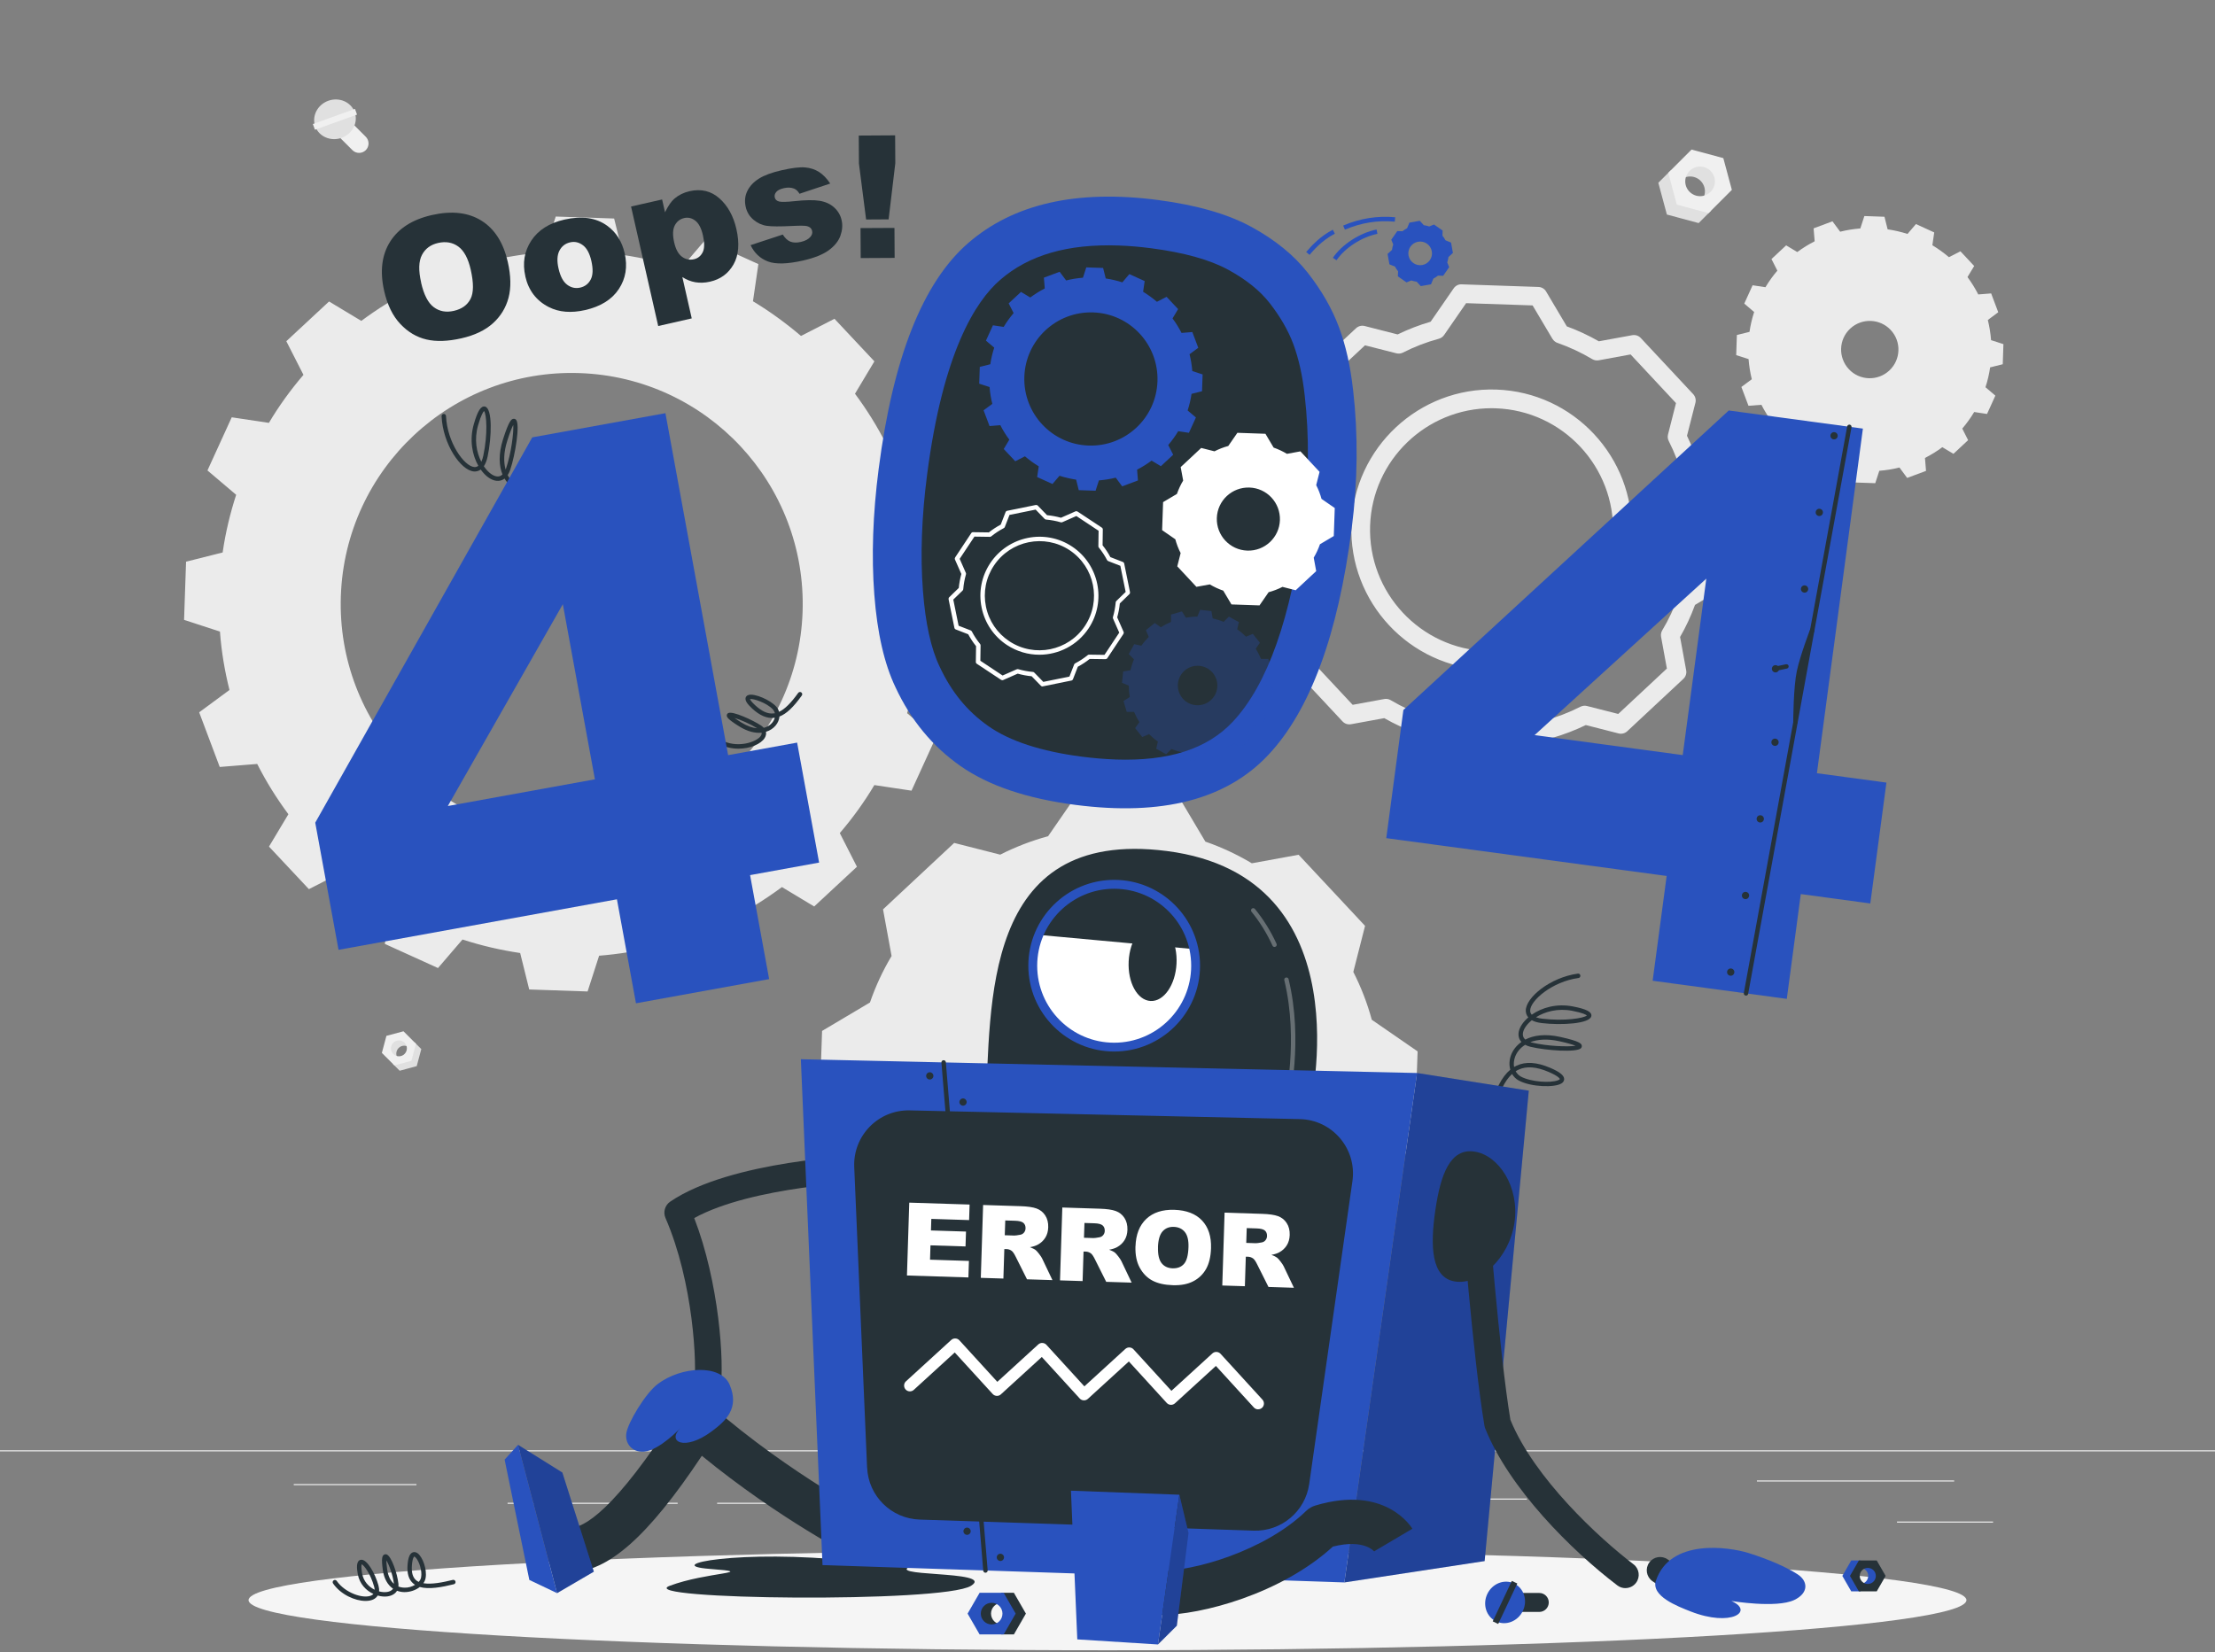 <svg width="500" height="373" viewBox="0 0 500 373" fill="none" xmlns="http://www.w3.org/2000/svg">
<rect x="0" y="0" width="500" height="373" fill="#808080" stroke="none"/>
<g clip-path="url(#clip0_10_3039)">
<path d="M500 327.45H0V327.7H500V327.45Z" fill="#EBEBEB"/>
<path d="M449.9 343.54H428.22V343.79H449.9V343.54Z" fill="#EBEBEB"/>
<path d="M344.67 338.351H310.56V338.601H344.67V338.351Z" fill="#EBEBEB"/>
<path d="M441.12 334.26H396.59V334.51H441.12V334.26Z" fill="#EBEBEB"/>
<path d="M173.02 339.3H161.88V339.55H173.02V339.3Z" fill="#EBEBEB"/>
<path d="M152.97 339.3H114.58V339.55H152.97V339.3Z" fill="#EBEBEB"/>
<path d="M94.01 335.08H66.31V335.33H94.01V335.08Z" fill="#EBEBEB"/>
<path d="M216.07 145.93L216.52 132.79L208.45 130.15C208.12 125.66 207.37 121.23 206.3 116.95L213.14 111.91L208.5 99.57L200.04 100.25C198.02 96.26 195.65 92.46 193 88.9L197.38 81.59L188.37 71.98L180.81 75.85C177.4 72.96 173.81 70.33 169.97 68.02L171.19 59.63L159.19 54.18L153.69 60.62C149.5 59.26 145.16 58.24 140.67 57.57L138.63 49.34L125.45 48.89L122.85 56.96C118.32 57.33 113.93 58.04 109.65 59.11L104.57 52.31L92.23 56.92L92.91 65.38C88.92 67.43 85.12 69.8 81.56 72.45L74.28 68.07L64.63 77.04L68.5 84.64C65.61 88.01 62.98 91.64 60.7 95.48L52.31 94.22L46.83 106.22L53.31 111.72C51.95 115.91 50.9 120.28 50.26 124.74L42 126.82L41.55 139.96L49.65 142.6C49.98 147.12 50.73 151.52 51.8 155.79L44.96 160.83L49.6 173.17L58.06 172.49C60.08 176.48 62.45 180.28 65.1 183.84L60.72 191.15L69.73 200.76L77.29 196.89C80.66 199.78 84.29 202.41 88.13 204.73L86.87 213.12L98.87 218.57L104.4 212.13C108.59 213.49 112.93 214.51 117.42 215.18L119.46 223.41L132.64 223.86L135.24 215.79C139.76 215.42 144.16 214.71 148.43 213.64L153.47 220.44L165.81 215.83L165.16 207.37C169.15 205.32 172.91 202.95 176.51 200.29L183.79 204.67L193.44 195.7L189.57 188.1C192.46 184.73 195.09 181.1 197.37 177.26L205.76 178.52L211.24 166.52L204.76 161.02C206.12 156.83 207.17 152.49 207.81 148L216.04 145.92L216.07 145.93ZM127.27 188.5C98.49 187.51 75.96 163.38 76.94 134.6C77.93 105.79 102.06 83.25 130.84 84.24C159.62 85.23 182.15 109.36 181.17 138.17C180.18 166.95 156.05 189.48 127.27 188.5Z" fill="#EBEBEB"/>
<path d="M440.96 102.469L444.27 99.379L442.95 96.769C443.96 95.589 444.86 94.329 445.64 93.029L448.54 93.469L450.42 89.329L448.19 87.429C448.67 85.969 449.02 84.459 449.24 82.949L452.09 82.239L452.24 77.699L449.45 76.799C449.33 75.259 449.09 73.749 448.72 72.249L451.07 70.499L449.47 66.249L446.56 66.479C445.87 65.129 445.06 63.819 444.13 62.559L445.64 60.059L442.54 56.739L439.94 58.069C438.75 57.059 437.5 56.159 436.2 55.379L436.62 52.479L432.49 50.589L430.59 52.819C429.12 52.349 427.61 51.999 426.1 51.779L425.39 48.939L420.85 48.779L419.94 51.579C418.41 51.699 416.89 51.939 415.39 52.319L413.65 49.969L409.39 51.559L409.63 54.479C408.28 55.169 406.95 55.979 405.71 56.909L403.19 55.399L399.88 58.489L401.21 61.109C400.19 62.289 399.3 63.549 398.52 64.849L395.62 64.409L393.74 68.549L395.97 70.449C395.49 71.909 395.14 73.419 394.92 74.929L392.07 75.639L391.92 80.179L394.71 81.079C394.83 82.609 395.07 84.129 395.44 85.629L393.09 87.369L394.69 91.619L397.61 91.399C398.3 92.749 399.11 94.059 400.04 95.319L398.53 97.819L401.63 101.139L404.23 99.809C405.42 100.819 406.67 101.719 407.97 102.499L407.54 105.389L411.67 107.279L413.57 105.059C415.04 105.529 416.54 105.869 418.06 106.099L418.77 108.939L423.31 109.099L424.22 106.299C425.75 106.179 427.27 105.939 428.77 105.559L430.51 107.909L434.77 106.319L434.53 103.399C435.88 102.709 437.2 101.909 438.45 100.969L440.96 102.469ZM417.34 83.339C414.9 80.729 415.04 76.629 417.65 74.199C420.26 71.759 424.36 71.899 426.8 74.509C429.24 77.119 429.1 81.219 426.48 83.659C423.87 86.099 419.77 85.959 417.34 83.349V83.339Z" fill="#EBEBEB"/>
<path d="M319.99 237.38L309.65 230.24V230.219C308.63 226.459 307.22 222.849 305.49 219.449L308.14 209.049L293.14 192.99L282.58 194.919C279.31 192.969 275.8 191.309 272.13 190.039C272.13 190.039 272.11 190.039 272.1 190.039L265.68 179.229L243.72 178.479L236.58 188.82C236.58 188.82 236.55 188.82 236.54 188.82C232.79 189.84 229.17 191.249 225.78 192.969L215.39 190.32L199.33 205.32L201.26 215.859C199.27 219.169 197.65 222.68 196.38 226.35L185.57 232.77L184.82 254.74L195.17 261.89C196.19 265.67 197.56 269.279 199.32 272.709L196.68 283.079L211.68 299.14L222.17 297.219C225.48 299.179 229 300.829 232.72 302.109L239.13 312.899L261.09 313.649L268.23 303.32C272.03 302.3 275.65 300.89 279.08 299.16L289.43 301.799L305.49 286.799L303.56 276.26C305.55 272.95 307.17 269.44 308.44 265.76L319.25 259.339L320 237.369L319.99 237.38ZM251.54 270.769C237.89 270.299 227.22 258.84 227.69 245.219C228.16 231.569 239.58 220.899 253.24 221.369C266.89 221.839 277.56 233.259 277.09 246.919C276.62 260.529 265.2 271.239 251.54 270.769Z" fill="#EBEBEB"/>
<path d="M343.55 175C343.55 175 343.5 175 343.48 175L326.16 174.41C325.44 174.39 324.78 174 324.42 173.38L319.76 165.53C317.28 164.63 314.84 163.5 312.48 162.15L304.97 163.52C304.26 163.65 303.54 163.41 303.05 162.88L291.22 150.22C290.73 149.69 290.54 148.95 290.72 148.26L292.61 140.85C291.46 138.5 290.5 136 289.75 133.38L282.22 128.18C281.63 127.77 281.28 127.09 281.31 126.37L281.9 109.05C281.92 108.33 282.31 107.67 282.93 107.31L290.8 102.64C291.73 100.09 292.86 97.65 294.17 95.39L292.79 87.86C292.66 87.15 292.9 86.43 293.43 85.94L306.1 74.11C306.63 73.62 307.37 73.43 308.06 73.61L315.49 75.51C317.9 74.34 320.39 73.38 322.94 72.64L328.14 65.11C328.55 64.52 329.22 64.15 329.95 64.2L347.27 64.79C347.99 64.81 348.65 65.2 349.01 65.82L353.68 73.69C356.16 74.6 358.59 75.73 360.91 77.06L368.46 75.68C369.17 75.55 369.89 75.79 370.38 76.32L382.21 88.99C382.7 89.52 382.89 90.26 382.71 90.95L380.81 98.39C381.98 100.8 382.94 103.29 383.68 105.84L391.2 111.04C391.79 111.45 392.13 112.13 392.11 112.85L391.52 130.17C391.5 130.89 391.11 131.55 390.49 131.91L382.62 136.58C381.69 139.13 380.56 141.56 379.25 143.82L380.63 151.36C380.76 152.07 380.52 152.79 379.99 153.28L367.33 165.1C366.8 165.59 366.07 165.78 365.37 165.6L357.97 163.71C355.53 164.89 353.02 165.85 350.48 166.58L345.29 174.1C344.89 174.67 344.25 175.01 343.55 175.01V175ZM327.46 170.22L342.47 170.73L347.44 163.53C347.72 163.12 348.15 162.82 348.63 162.69C351.39 161.95 354.14 160.9 356.78 159.56C356.78 159.56 356.78 159.56 356.79 159.56C357.23 159.34 357.75 159.28 358.25 159.41L365.29 161.2L376.27 150.95L374.96 143.78C374.87 143.27 374.96 142.75 375.23 142.31C376.68 139.91 377.91 137.27 378.88 134.48C379.04 133.98 379.38 133.57 379.82 133.31L387.34 128.84L387.85 113.83L380.65 108.86C380.27 108.6 379.99 108.22 379.85 107.79C379.83 107.74 379.82 107.68 379.8 107.62C379.05 104.86 378 102.15 376.69 99.57C376.46 99.11 376.4 98.59 376.53 98.09L378.33 91.01L368.08 80.03L360.89 81.35C360.39 81.44 359.87 81.35 359.43 81.09C356.93 79.6 354.29 78.37 351.58 77.42C351.43 77.37 351.27 77.3 351.14 77.21C350.85 77.03 350.61 76.78 350.43 76.49L345.96 68.96L330.95 68.45L325.98 75.65C325.68 76.08 325.24 76.38 324.74 76.5C321.96 77.26 319.26 78.3 316.69 79.61C316.23 79.84 315.71 79.9 315.21 79.77L308.13 77.97L297.15 88.22L298.46 95.39C298.54 95.84 298.48 96.31 298.27 96.71C298.24 96.77 298.21 96.82 298.17 96.88C296.72 99.29 295.49 101.94 294.52 104.74C294.36 105.21 294.03 105.61 293.6 105.86L286.07 110.33L285.56 125.34L292.77 130.32C293.18 130.6 293.48 131.02 293.61 131.51C294.39 134.39 295.43 137.12 296.72 139.63C296.79 139.77 296.85 139.93 296.89 140.08C296.97 140.42 296.97 140.77 296.89 141.11L295.09 148.16L305.34 159.14L312.48 157.83C312.98 157.74 313.5 157.83 313.93 158.09C316.48 159.59 319.13 160.83 321.82 161.76C322.31 161.91 322.73 162.24 322.99 162.69L327.45 170.21L327.46 170.22ZM336.73 151.26C336.36 151.26 335.99 151.26 335.62 151.24C318.17 150.64 304.47 135.96 305.06 118.52C305.66 101.07 320.36 87.37 337.78 87.96C355.23 88.56 368.93 103.24 368.34 120.68C368.05 129.12 364.49 136.95 358.31 142.72C352.4 148.25 344.77 151.25 336.72 151.25L336.73 151.26ZM336.69 92.17C321.99 92.17 309.79 103.87 309.28 118.67C308.76 133.79 320.64 146.51 335.76 147.03C343.09 147.28 350.07 144.66 355.43 139.65C360.78 134.65 363.87 127.86 364.12 120.55C364.64 105.43 352.76 92.71 337.64 92.19C337.32 92.18 337 92.17 336.69 92.17Z" fill="#EBEBEB"/>
<path d="M383.44 50.37L376.27 48.44L374.34 41.27L377.15 38.46L380.11 44.6L386.25 47.56L383.44 50.37Z" fill="#E0E0E0"/>
<path d="M383.88 45.569C385.19 44.26 385.19 42.13 383.88 40.83C382.57 39.52 380.45 39.529 379.15 40.83L382.72 35.48L387.51 37.9L388.56 42.929L383.89 45.569H383.88Z" fill="#E0E0E0"/>
<path d="M376.58 39.029L381.84 33.77L389.01 35.7L390.94 42.87L385.68 48.13L378.51 46.2L376.58 39.029ZM386.13 43.33C387.44 42.02 387.44 39.889 386.13 38.59C384.82 37.279 382.7 37.289 381.4 38.59C380.09 39.9 380.09 42.01 381.4 43.309C382.71 44.62 384.83 44.63 386.13 43.309V43.33Z" fill="#F0F0F0"/>
<path d="M90.22 241.759L94.07 240.719L95.1 236.869L93.6 235.369L92.01 238.659L88.71 240.249L90.22 241.759Z" fill="#E0E0E0"/>
<path d="M89.98 239.18C89.28 238.48 89.28 237.34 89.98 236.63C90.68 235.92 91.82 235.93 92.52 236.63L90.61 233.76L88.04 235.06L87.48 237.76L89.98 239.18Z" fill="#E0E0E0"/>
<path d="M93.9 235.67L91.08 232.85L87.23 233.88L86.2 237.73L89.02 240.55L92.87 239.52L93.9 235.67ZM88.78 237.98C88.08 237.28 88.08 236.14 88.78 235.43C89.48 234.72 90.62 234.73 91.32 235.43C92.02 236.13 92.02 237.26 91.32 237.97C90.62 238.68 89.48 238.68 88.78 237.97V237.98Z" fill="#F0F0F0"/>
<path d="M76.36 30.71L79.55 33.9C80.38 34.73 81.74 34.73 82.57 33.9C83.4 33.07 83.4 31.71 82.57 30.88L79.38 27.69C78.55 26.86 77.19 26.86 76.36 27.69C75.53 28.52 75.53 29.88 76.36 30.71Z" fill="#F0F0F0"/>
<path d="M74.11 22.75C76.57 21.87 79.24 23.02 80.07 25.33C80.9 27.64 79.58 30.23 77.12 31.12C74.66 32 71.99 30.85 71.16 28.54C70.33 26.23 71.65 23.64 74.11 22.75Z" fill="#E0E0E0"/>
<path d="M70.626 28.002L71.089 29.291L80.594 25.876L80.131 24.587L70.626 28.002Z" fill="#F0F0F0"/>
<path d="M250 372.61C357.083 372.61 443.89 367.542 443.89 361.29C443.89 355.038 357.083 349.97 250 349.97C142.918 349.97 56.11 355.038 56.11 361.29C56.11 367.542 142.918 372.61 250 372.61Z" fill="#F5F5F5"/>
<path d="M86.72 65.689C85.72 61.289 86.17 57.58 88.06 54.569C89.96 51.559 93.09 49.559 97.47 48.559C101.96 47.539 105.69 47.959 108.67 49.819C111.65 51.679 113.63 54.779 114.62 59.12C115.34 62.27 115.39 64.98 114.79 67.24C114.19 69.499 113.01 71.419 111.26 72.999C109.51 74.579 107.14 75.71 104.14 76.389C101.1 77.079 98.47 77.169 96.26 76.65C94.05 76.129 92.08 74.969 90.37 73.15C88.65 71.329 87.44 68.849 86.72 65.699V65.689ZM95.06 63.83C95.68 66.549 96.63 68.4 97.91 69.35C99.19 70.309 100.7 70.59 102.45 70.189C104.24 69.779 105.49 68.889 106.21 67.499C106.93 66.109 106.94 63.91 106.26 60.889C105.68 58.349 104.75 56.609 103.46 55.669C102.17 54.73 100.65 54.459 98.89 54.859C97.21 55.239 95.99 56.139 95.25 57.559C94.5 58.98 94.44 61.069 95.07 63.809L95.06 63.83Z" fill="#263238"/>
<path d="M118.59 62.389C117.91 59.409 118.36 56.719 119.93 54.329C121.5 51.939 124 50.359 127.42 49.579C131.33 48.689 134.55 49.149 137.06 50.969C139.08 52.429 140.4 54.499 141.01 57.179C141.69 60.189 141.26 62.879 139.7 65.249C138.14 67.619 135.6 69.209 132.08 70.009C128.94 70.719 126.22 70.509 123.92 69.349C121.09 67.919 119.31 65.599 118.58 62.399L118.59 62.389ZM126.09 60.669C126.49 62.409 127.13 63.619 128.03 64.289C128.92 64.959 129.91 65.179 130.97 64.939C132.05 64.689 132.84 64.079 133.35 63.099C133.86 62.119 133.9 60.719 133.49 58.909C133.1 57.219 132.47 56.029 131.58 55.369C130.69 54.699 129.73 54.479 128.7 54.719C127.61 54.969 126.8 55.589 126.28 56.599C125.76 57.599 125.69 58.959 126.09 60.679V60.669Z" fill="#263238"/>
<path d="M148.58 73.609L142.45 46.63L149.46 45.039L150.12 47.929C150.81 46.499 151.52 45.469 152.23 44.859C153.19 44.039 154.33 43.469 155.66 43.169C158.27 42.58 160.52 43.12 162.4 44.789C164.28 46.459 165.56 48.77 166.23 51.719C166.97 54.969 166.75 57.63 165.59 59.69C164.42 61.76 162.65 63.059 160.27 63.599C159.12 63.859 158.02 63.9 156.98 63.73C155.94 63.55 154.96 63.16 154.03 62.559L156.15 71.889L148.59 73.609H148.58ZM152.19 54.749C152.54 56.3 153.13 57.37 153.95 57.969C154.77 58.569 155.68 58.76 156.67 58.529C157.54 58.33 158.19 57.809 158.62 56.959C159.05 56.109 159.06 54.819 158.67 53.109C158.31 51.529 157.74 50.44 156.96 49.83C156.18 49.23 155.35 49.029 154.46 49.23C153.5 49.45 152.79 49.999 152.32 50.9C151.85 51.789 151.81 53.08 152.19 54.76V54.749Z" fill="#263238"/>
<path d="M169.43 55.349L176.7 52.959C177.21 53.77 177.78 54.309 178.42 54.559C179.06 54.809 179.84 54.84 180.76 54.63C181.77 54.4 182.5 54.01 182.95 53.459C183.31 53.039 183.43 52.599 183.32 52.12C183.2 51.58 182.82 51.23 182.19 51.059C181.74 50.94 180.61 50.929 178.79 51.02C176.09 51.16 174.18 51.15 173.08 50.989C171.98 50.83 170.98 50.37 170.08 49.609C169.18 48.849 168.59 47.88 168.33 46.7C168.04 45.41 168.16 44.219 168.7 43.12C169.24 42.02 170.11 41.09 171.32 40.33C172.53 39.569 174.24 38.94 176.44 38.44C178.77 37.91 180.53 37.7 181.72 37.8C182.91 37.9 183.96 38.249 184.87 38.819C185.78 39.4 186.63 40.27 187.41 41.44L180.47 43.749C180.14 43.169 179.73 42.779 179.24 42.58C178.56 42.319 177.81 42.289 176.97 42.48C176.12 42.669 175.54 42.959 175.22 43.349C174.9 43.739 174.79 44.15 174.89 44.58C175 45.059 175.33 45.359 175.87 45.499C176.42 45.63 177.53 45.609 179.22 45.429C181.77 45.15 183.72 45.12 185.04 45.34C186.37 45.569 187.46 46.069 188.32 46.859C189.18 47.65 189.73 48.599 189.98 49.709C190.24 50.84 190.14 52.01 189.71 53.23C189.27 54.45 188.39 55.539 187.07 56.51C185.75 57.469 183.82 58.239 181.3 58.819C177.73 59.63 175.07 59.7 173.33 59.029C171.58 58.359 170.28 57.13 169.43 55.349Z" fill="#263238"/>
<path d="M193.85 30.61L202.06 30.56L202.1 36.86L200.59 49.53L195.51 49.56L193.89 36.91L193.85 30.61ZM194.25 51.5L201.91 51.46L201.95 58.23L194.29 58.27L194.25 51.5Z" fill="#263238"/>
<path d="M128.68 116.63C128.62 116.63 128.56 116.62 128.5 116.6C124 114.86 121.31 113.15 119.91 111.11C118.89 111.31 117.76 111.18 116.68 110.67C115.63 110.17 114.62 109.3 113.9 108.05C113.22 108.57 112.39 108.71 111.47 108.43C110.45 108.11 109.4 107.26 108.52 106.02C107.96 106.42 107.39 106.48 106.97 106.45C104 106.21 99.97 100.29 99.68 93.98C99.67 93.7 99.88 93.47 100.16 93.46C100.43 93.44 100.67 93.66 100.68 93.94C100.95 99.93 104.79 105.27 107.05 105.45C107.42 105.49 107.72 105.37 107.98 105.17C106.62 102.79 105.92 99.39 106.96 95.76C107.82 92.76 108.58 91.58 109.49 91.8C111.21 92.23 110.99 98.77 110.07 103.09C109.86 104.07 109.56 104.77 109.22 105.27C110.01 106.44 110.94 107.22 111.76 107.48C112.49 107.71 113.03 107.52 113.43 107.13C112.64 105.19 112.48 102.56 113.55 99.19C114.95 94.76 115.52 94.64 115.86 94.57C116.1 94.52 116.34 94.6 116.5 94.79C117.42 95.83 116.32 102.71 115.16 106.11C115.01 106.55 114.82 106.94 114.6 107.27C115.22 108.49 116.14 109.32 117.09 109.77C117.86 110.14 118.65 110.27 119.36 110.2C119.27 110.01 119.19 109.82 119.12 109.62C118.33 107.47 118.71 104.99 120.3 102.04C121.36 100.08 122.22 99.17 123.01 99.17C123.25 99.17 123.68 99.26 124 99.83C124.87 101.44 124.24 106.75 122.52 109.38C122.11 110 121.55 110.47 120.9 110.78C122.24 112.54 124.78 114.09 128.85 115.67C129.11 115.77 129.24 116.06 129.14 116.32C129.06 116.52 128.87 116.64 128.67 116.64L128.68 116.63ZM123.03 100.16C123.03 100.16 122.46 100.16 121.2 102.51C119.75 105.19 119.39 107.4 120.07 109.27C120.15 109.5 120.25 109.72 120.37 109.94C120.9 109.71 121.36 109.34 121.69 108.84C123.09 106.7 123.76 102.3 123.24 100.58C123.13 100.23 123.02 100.17 123.02 100.17L123.03 100.16ZM115.86 95.95C115.6 96.44 115.17 97.43 114.52 99.48C113.66 102.19 113.66 104.36 114.14 106.03C114.17 105.95 114.2 105.86 114.23 105.78C115.41 102.34 115.98 97.61 115.86 95.95ZM109.27 92.8C109.1 92.96 108.62 93.59 107.92 96.02C107 99.23 107.57 102.16 108.65 104.27C108.86 103.84 109 103.34 109.1 102.87C110.14 97.96 109.84 93.52 109.27 92.81V92.8Z" fill="#263238"/>
<path d="M166.7 169.041C165.18 169.041 163.57 168.691 162.14 167.851C161.9 167.711 161.82 167.401 161.96 167.171C162.1 166.931 162.41 166.851 162.64 166.991C166.21 169.081 170.82 167.621 171.77 166.101C171.88 165.921 171.98 165.691 171.92 165.431C170.51 165.581 168.77 165.211 166.79 163.961C164.25 162.371 164.05 161.901 164.06 161.521C164.06 161.301 164.2 161.101 164.4 161.001C165.4 160.501 169.91 162.571 171.79 163.811C172.04 163.971 172.24 164.151 172.41 164.331C173.24 164.131 173.89 163.701 174.31 163.181C174.6 162.831 174.8 162.441 174.9 162.061C174.83 162.061 174.77 162.081 174.7 162.081C173.1 162.241 171.5 161.551 169.79 159.981C168.62 158.891 168.16 158.151 168.31 157.551C168.36 157.361 168.52 157.021 169.03 156.901C170.41 156.561 173.83 158.011 175.22 159.541C175.53 159.881 175.75 160.291 175.86 160.721C177.16 160.111 178.55 158.731 180.18 156.451C180.34 156.231 180.65 156.171 180.88 156.331C181.1 156.491 181.16 156.801 181 157.031C179.11 159.671 177.54 161.171 175.95 161.781C175.89 162.481 175.6 163.201 175.08 163.821C174.57 164.431 173.83 164.951 172.9 165.231C173 165.681 172.9 166.161 172.62 166.621C171.78 167.981 169.36 169.041 166.7 169.041ZM165.81 162.101C166.15 162.351 166.63 162.681 167.32 163.111C168.68 163.961 169.89 164.351 170.92 164.431C169.26 163.401 167.1 162.491 165.81 162.101ZM169.3 157.851C169.36 158.011 169.58 158.421 170.47 159.241C171.96 160.611 173.31 161.231 174.6 161.081C174.71 161.071 174.81 161.051 174.92 161.031C174.85 160.731 174.7 160.451 174.49 160.201C173.08 158.661 169.99 157.681 169.31 157.841L169.3 157.851Z" fill="#263238"/>
<path d="M179.94 167.67L164.36 170.5L150.21 93.29L120.15 98.75L71.16 185.75L76.42 214.46L139.26 203.05L143.56 226.53L173.62 221.07L169.32 197.59L184.9 194.76L179.94 167.68V167.67ZM101.09 181.99L127.05 136.42L134.29 175.96L101.09 181.99Z" fill="#2952BE"/>
<path d="M305.43 88.04C304.85 82.71 303.78 77.97 302.23 73.82C300.68 69.68 298.35 65.61 295.24 61.63C292.13 57.65 287.89 54.19 282.54 51.26C277.18 48.33 270.11 46.29 261.32 45.15C243.03 42.77 228.77 46.01 218.54 54.89C208.31 63.77 201.58 80.77 198.34 105.9C197.02 116.12 196.7 125.57 197.36 134.24C198.02 142.92 199.62 149.89 202.14 155.17C205.59 162.59 210.47 168.51 216.79 172.94C223.1 177.37 231.75 180.3 242.74 181.73C262.34 184.28 276.86 180.52 286.31 170.44C295.76 160.36 302.03 143.33 305.12 119.34C306.5 108.64 306.6 98.2 305.44 88.02L305.43 88.04Z" fill="#2952BE"/>
<path d="M251.77 171.48C249.37 171.4 246.81 171.18 244.16 170.84C235.01 169.65 227.92 167.33 223.11 163.95C218.36 160.62 214.76 156.23 212.12 150.54L212.07 150.44C210.15 146.42 208.89 140.69 208.34 133.41C207.73 125.52 208.04 116.74 209.26 107.31C212.83 79.591 220.2 68.02 225.76 63.2C232.24 57.581 240.98 55.041 252.49 55.431C254.85 55.511 257.35 55.721 259.91 56.06C267.3 57.02 273.14 58.66 277.28 60.92C281.29 63.111 284.42 65.63 286.59 68.41C288.99 71.49 290.79 74.6 291.94 77.68C293.16 80.951 294.03 84.841 294.51 89.24C295.58 98.55 295.47 108.19 294.22 117.96C291.45 139.5 286.09 154.63 278.3 162.94C272.52 169.11 263.85 171.9 251.79 171.49L251.77 171.48Z" fill="#263238"/>
<path d="M271.34 88.33L271.47 84.54L269.14 83.78C269.04 82.49 268.83 81.21 268.52 79.98L270.49 78.53L269.15 74.97L266.71 75.17C266.13 74.02 265.45 72.93 264.68 71.9L265.94 69.79L263.34 67.02L261.16 68.14C260.18 67.31 259.14 66.55 258.04 65.88L258.39 63.46L254.93 61.89L253.35 63.75C252.14 63.36 250.89 63.07 249.6 62.87L249.01 60.5L245.21 60.37L244.46 62.7C243.16 62.81 241.89 63.01 240.66 63.32L239.2 61.36L235.64 62.69L235.84 65.13C234.69 65.72 233.6 66.4 232.57 67.17L230.47 65.91L227.69 68.5L228.81 70.69C227.98 71.66 227.22 72.71 226.56 73.81L224.14 73.45L222.56 76.91L224.43 78.49C224.04 79.7 223.73 80.96 223.55 82.24L221.17 82.84L221.04 86.63L223.38 87.39C223.48 88.69 223.69 89.96 224 91.19L222.03 92.64L223.37 96.2L225.81 96C226.39 97.15 227.07 98.24 227.84 99.27L226.58 101.38L229.18 104.15L231.36 103.03C232.33 103.86 233.38 104.62 234.48 105.29L234.12 107.71L237.58 109.28L239.17 107.42C240.38 107.81 241.63 108.1 242.92 108.3L243.51 110.67L247.31 110.8L248.06 108.47C249.36 108.36 250.63 108.16 251.86 107.85L253.31 109.81L256.87 108.48L256.68 106.04C257.83 105.45 258.92 104.77 259.95 104L262.05 105.26L264.83 102.67L263.71 100.48C264.54 99.51 265.3 98.46 265.96 97.36L268.38 97.72L269.96 94.26L268.09 92.68C268.48 91.47 268.78 90.22 268.97 88.93L271.34 88.33ZM245.74 100.6C237.44 100.32 230.95 93.36 231.23 85.06C231.51 76.75 238.47 70.26 246.77 70.54C255.07 70.82 261.56 77.78 261.28 86.09C261 94.39 254.04 100.88 245.74 100.6Z" fill="#2952BE"/>
<path opacity="0.3" d="M287.12 157.91L287.39 155.36L285.86 154.73C285.86 153.85 285.78 152.98 285.63 152.14L287.03 151.25L286.32 148.78H284.66C284.32 147.99 283.93 147.21 283.46 146.48L284.41 145.12L282.8 143.12L281.27 143.76C280.66 143.15 280 142.59 279.28 142.09L279.65 140.46L277.4 139.22L276.22 140.41C275.41 140.07 274.58 139.82 273.74 139.62L273.46 137.98L270.91 137.69L270.28 139.22C269.4 139.22 268.54 139.31 267.69 139.46L266.8 138.05L264.33 138.77V140.43C263.55 140.77 262.77 141.16 262.03 141.63L260.67 140.67L258.67 142.28L259.31 143.81C258.72 144.42 258.14 145.08 257.64 145.8L256.03 145.44L254.79 147.69L255.97 148.85C255.64 149.67 255.38 150.49 255.18 151.34L253.54 151.61L253.27 154.16L254.8 154.8C254.8 155.67 254.88 156.53 255.03 157.38L253.62 158.27L254.34 160.74H256C256.34 161.53 256.73 162.31 257.2 163.04L256.24 164.4L257.84 166.41L259.38 165.76C259.99 166.37 260.65 166.93 261.37 167.43L261 169.06L263.25 170.3L264.43 169.12C265.24 169.45 266.07 169.7 266.91 169.9L267.19 171.54L269.74 171.83L270.37 170.29C271.24 170.29 272.11 170.2 272.96 170.05L273.85 171.46L276.31 170.74V169.08C277.1 168.74 277.88 168.35 278.62 167.88L279.97 168.84L281.98 167.24L281.33 165.71C281.94 165.1 282.5 164.44 283.01 163.72L284.62 164.08L285.86 161.83L284.68 160.67C285.01 159.85 285.26 159.03 285.46 158.19L287.11 157.91H287.12ZM274.25 156.92C273.06 159.08 270.35 159.88 268.19 158.69C266.03 157.5 265.25 154.79 266.43 152.63C267.62 150.47 270.32 149.69 272.48 150.87C274.64 152.06 275.44 154.76 274.25 156.92Z" fill="#2952BE"/>
<path d="M301.29 114.701L298.31 112.641C298.02 111.561 297.61 110.511 297.11 109.541L297.87 106.541L293.55 101.911L290.51 102.471C289.57 101.911 288.56 101.431 287.5 101.061L285.65 97.941L279.32 97.721L277.26 100.701C277.26 100.701 277.26 100.701 277.25 100.701C276.17 100.991 275.13 101.401 274.15 101.901L271.15 101.141L266.52 105.461L267.08 108.501C266.51 109.451 266.04 110.471 265.67 111.521L262.55 113.371L262.33 119.701L265.31 121.761C265.6 122.851 266 123.891 266.51 124.881L265.75 127.871L270.07 132.501L273.09 131.951C274.04 132.511 275.06 132.991 276.13 133.361L277.98 136.471L284.31 136.691L286.37 133.711C287.46 133.421 288.51 133.011 289.5 132.511L292.48 133.271L297.11 128.951L296.55 125.911C297.12 124.961 297.59 123.941 297.96 122.881L301.08 121.031L301.3 114.701H301.29ZM281.56 124.321C277.62 124.191 274.55 120.881 274.68 116.961C274.81 113.021 278.11 109.951 282.04 110.081C285.98 110.211 289.05 113.511 288.92 117.441C288.79 121.361 285.49 124.451 281.56 124.321Z" fill="white"/>
<path d="M323.04 64.171L323.56 62.911C323.93 62.721 324.29 62.481 324.61 62.231L325.77 62.271L327.13 60.321L326.69 59.251C326.82 58.861 326.92 58.451 326.97 58.031L327.97 57.111L327.55 54.771L326.29 54.251C326.1 53.881 325.87 53.531 325.61 53.211L325.65 52.051L323.7 50.691L322.63 51.131C322.23 50.991 321.83 50.901 321.41 50.851L320.49 49.851L318.15 50.271L317.63 51.531C317.25 51.721 316.9 51.951 316.58 52.211L315.42 52.171L314.06 54.121L314.5 55.191C314.37 55.581 314.27 55.991 314.22 56.421L313.22 57.341L313.64 59.681L314.9 60.201C315.09 60.581 315.33 60.931 315.59 61.251L315.55 62.401L317.5 63.761L318.57 63.321C318.97 63.461 319.37 63.551 319.79 63.601L320.72 64.601L323.06 64.181L323.04 64.171ZM317.95 57.681C317.69 56.221 318.66 54.841 320.11 54.581C321.57 54.321 322.95 55.291 323.21 56.741C323.47 58.191 322.5 59.581 321.05 59.841C319.6 60.101 318.21 59.131 317.95 57.681Z" fill="#2952BE"/>
<path d="M295.61 57.54L294.85 56.9C296.18 55.33 298.06 53.34 300.86 51.87L301.32 52.76C298.34 54.32 296.43 56.58 295.61 57.55V57.54Z" fill="#2952BE"/>
<path d="M303.59 51.85L303.2 50.93C306.98 49.31 310.93 48.68 314.94 49.05L314.85 50.05C311.01 49.68 307.23 50.3 303.6 51.85H303.59Z" fill="#2952BE"/>
<path d="M301.7 58.77L300.87 58.21C302.92 55.19 306.98 52.57 310.74 51.82L310.93 52.8C307.41 53.5 303.61 55.95 301.69 58.77H301.7Z" fill="#2952BE"/>
<path d="M235.34 155C235.21 155 235.08 154.95 234.98 154.85L232.88 152.69C231.81 152.59 230.76 152.39 229.73 152.1L226.46 153.54C226.3 153.61 226.12 153.59 225.98 153.5L220.5 149.87C220.36 149.78 220.27 149.62 220.28 149.45L220.33 145.89C219.66 145.06 219.07 144.16 218.56 143.21L215.75 142.12C215.59 142.06 215.47 141.92 215.44 141.75L214.13 135.31C214.1 135.14 214.15 134.97 214.27 134.85L216.43 132.75C216.53 131.69 216.73 130.63 217.01 129.6L215.57 126.34C215.5 126.18 215.52 126 215.61 125.86L219.24 120.38C219.33 120.24 219.47 120.15 219.66 120.16L223.22 120.21C224.06 119.54 224.96 118.95 225.9 118.45L226.99 115.64C227.05 115.48 227.19 115.36 227.36 115.33L233.8 114.02C233.97 113.99 234.14 114.04 234.26 114.16L236.35 116.32C237.41 116.42 238.47 116.62 239.5 116.9L242.76 115.46C242.92 115.39 243.1 115.41 243.24 115.5L248.72 119.13C248.86 119.22 248.95 119.38 248.94 119.55L248.89 123.12C249.56 123.95 250.15 124.85 250.65 125.79L253.46 126.88C253.62 126.94 253.74 127.08 253.77 127.25L255.08 133.69C255.11 133.86 255.06 134.03 254.94 134.15L252.78 136.25C252.68 137.3 252.48 138.36 252.19 139.39L253.63 142.66C253.7 142.82 253.68 143 253.59 143.14L249.96 148.61C249.87 148.75 249.72 148.82 249.54 148.83L245.98 148.78C245.15 149.44 244.25 150.03 243.3 150.54L242.21 153.35C242.15 153.51 242.01 153.63 241.84 153.66L235.4 154.97C235.4 154.97 235.33 154.97 235.3 154.97L235.34 155ZM229.7 151.07C229.7 151.07 229.79 151.07 229.84 151.09C230.91 151.4 232.02 151.61 233.15 151.71C233.27 151.71 233.38 151.77 233.47 151.86L235.51 153.96L241.41 152.76L242.47 150.03C242.51 149.92 242.6 149.82 242.71 149.77C243.71 149.25 244.66 148.63 245.53 147.92C245.62 147.85 245.72 147.8 245.85 147.81L249.32 147.86L252.65 142.84L251.25 139.66C251.2 139.55 251.2 139.43 251.23 139.32C251.55 138.23 251.75 137.11 251.85 136.01C251.85 135.89 251.91 135.78 252 135.69L254.1 133.65L252.9 127.75L250.17 126.69C250.05 126.65 249.96 126.56 249.9 126.45C249.38 125.45 248.76 124.51 248.05 123.64C247.97 123.55 247.93 123.43 247.94 123.31L247.99 119.84L242.97 116.51L239.79 117.91C239.68 117.96 239.56 117.96 239.45 117.93C238.37 117.61 237.25 117.41 236.13 117.31C236.01 117.31 235.9 117.25 235.81 117.16L233.78 115.06L227.88 116.26L226.82 118.99C226.78 119.1 226.69 119.2 226.58 119.25C225.58 119.77 224.64 120.39 223.76 121.1C223.67 121.17 223.55 121.23 223.43 121.21L219.96 121.16L216.63 126.18L218.03 129.36C218.09 129.5 218.09 129.65 218.02 129.79C217.74 130.79 217.53 131.9 217.44 133.02C217.44 133.14 217.38 133.25 217.29 133.34L215.19 135.38L216.39 141.28L219.12 142.34C219.24 142.39 219.34 142.48 219.39 142.6C219.91 143.59 220.53 144.53 221.23 145.39C221.31 145.48 221.35 145.6 221.35 145.72L221.3 149.19L226.32 152.52L229.5 151.12C229.56 151.09 229.63 151.08 229.7 151.08V151.07ZM234.62 147.83C232.09 147.83 229.54 147.11 227.28 145.62C224.31 143.65 222.29 140.65 221.58 137.16C220.87 133.67 221.56 130.12 223.53 127.15C227.6 121.03 235.88 119.34 242 123.4C248.12 127.46 249.8 135.75 245.74 141.87C243.18 145.73 238.94 147.83 234.62 147.83ZM224.36 127.7C222.54 130.44 221.9 133.73 222.56 136.96C223.22 140.19 225.09 142.96 227.83 144.78C233.5 148.53 241.16 146.98 244.91 141.32C248.66 135.66 247.11 127.99 241.45 124.23C235.79 120.48 228.12 122.03 224.36 127.7Z" fill="white"/>
<path d="M425.83 176.701L410.14 174.581L420.52 96.771L390.24 92.681L316.79 160.311L312.93 189.241L376.22 197.781L373.06 221.441L403.34 225.531L406.5 201.871L422.19 203.991L425.83 176.701ZM346.41 165.981L385.17 130.651L379.85 170.491L346.41 165.981Z" fill="#2952BE"/>
<path d="M394.13 224.791C394.13 224.791 394.07 224.791 394.04 224.791C393.77 224.741 393.59 224.481 393.64 224.211L416.97 96.281C417.02 96.011 417.28 95.841 417.55 95.881C417.82 95.931 418 96.191 417.95 96.461L394.62 224.391C394.58 224.631 394.37 224.801 394.13 224.801V224.791Z" fill="#263238"/>
<path d="M414.83 98.421C414.81 98.871 414.44 99.231 413.98 99.211C413.52 99.191 413.17 98.821 413.19 98.361C413.21 97.901 413.58 97.551 414.04 97.571C414.49 97.591 414.85 97.961 414.83 98.421Z" fill="#263238"/>
<path d="M411.5 115.721C411.48 116.171 411.11 116.531 410.65 116.511C410.19 116.491 409.84 116.121 409.86 115.661C409.88 115.201 410.25 114.851 410.71 114.871C411.16 114.891 411.52 115.261 411.5 115.721Z" fill="#263238"/>
<path d="M408.17 133.021C408.15 133.471 407.78 133.831 407.32 133.811C406.86 133.791 406.51 133.421 406.53 132.961C406.55 132.501 406.92 132.151 407.38 132.171C407.83 132.191 408.19 132.561 408.17 133.021Z" fill="#263238"/>
<path d="M401.61 151.031C401.59 151.481 401.22 151.841 400.76 151.821C400.3 151.801 399.95 151.431 399.97 150.971C399.99 150.511 400.36 150.161 400.82 150.181C401.28 150.201 401.63 150.571 401.61 151.031Z" fill="#263238"/>
<path d="M401.5 167.621C401.48 168.071 401.11 168.431 400.65 168.411C400.19 168.391 399.84 168.021 399.86 167.561C399.88 167.101 400.25 166.751 400.71 166.771C401.17 166.791 401.52 167.161 401.5 167.621Z" fill="#263238"/>
<path d="M398.17 184.921C398.15 185.371 397.78 185.731 397.32 185.711C396.86 185.691 396.51 185.321 396.53 184.861C396.55 184.411 396.92 184.051 397.38 184.071C397.84 184.091 398.19 184.461 398.17 184.921Z" fill="#263238"/>
<path d="M394.84 202.221C394.82 202.671 394.45 203.031 393.99 203.011C393.53 202.991 393.18 202.621 393.2 202.161C393.22 201.701 393.59 201.351 394.05 201.371C394.51 201.391 394.86 201.761 394.84 202.221Z" fill="#263238"/>
<path d="M391.5 219.521C391.48 219.971 391.11 220.331 390.65 220.311C390.19 220.291 389.84 219.921 389.86 219.461C389.88 219.001 390.25 218.651 390.71 218.671C391.17 218.691 391.52 219.061 391.5 219.521Z" fill="#263238"/>
<path d="M400.79 151.501C400.56 151.501 400.35 151.341 400.3 151.101C400.24 150.831 400.41 150.561 400.68 150.511L403.16 149.981C403.43 149.931 403.7 150.091 403.75 150.361C403.81 150.631 403.64 150.901 403.37 150.951L400.89 151.481C400.89 151.481 400.82 151.491 400.78 151.491L400.79 151.501Z" fill="#263238"/>
<path d="M409.08 142.291C409.08 142.291 406.84 148.121 406.09 151.651C405.34 155.181 405.29 163.071 405.29 163.071" fill="#263238"/>
<path d="M405.29 163.571C405.01 163.571 404.79 163.341 404.79 163.071C404.79 162.751 404.84 155.091 405.6 151.541C406.35 148.011 408.52 142.341 408.61 142.101C408.71 141.841 409 141.721 409.26 141.811C409.52 141.911 409.65 142.201 409.55 142.461C409.53 142.521 407.32 148.291 406.58 151.751C405.85 155.191 405.79 163.001 405.79 163.071C405.79 163.351 405.56 163.571 405.29 163.571Z" fill="#263238"/>
<path d="M222.45 249.89C223.84 227.49 221.28 186.76 263.39 192.15C308.53 197.93 295.61 250.71 295.61 250.71L222.44 249.89H222.45Z" fill="#263238"/>
<path d="M251.51 236.43C261.661 236.43 269.89 228.201 269.89 218.05C269.89 207.899 261.661 199.67 251.51 199.67C241.359 199.67 233.13 207.899 233.13 218.05C233.13 228.201 241.359 236.43 251.51 236.43Z" fill="white"/>
<path d="M253.93 199.7C245.23 198.21 235.92 204.63 235 211.13L269.51 214.3C268.29 206.89 260.84 200.88 253.93 199.7Z" fill="#263238"/>
<path d="M265.58 217.59C265.33 222.39 262.72 226.16 259.73 226.01C256.74 225.86 254.53 221.84 254.78 217.03C255.03 212.23 257.64 208.46 260.63 208.61C263.62 208.76 265.83 212.78 265.58 217.59Z" fill="#263238"/>
<path d="M251.51 237.42C240.83 237.42 232.13 228.73 232.13 218.04C232.13 207.35 240.82 198.66 251.51 198.66C262.2 198.66 270.89 207.35 270.89 218.04C270.89 228.73 262.2 237.42 251.51 237.42ZM251.51 200.67C241.93 200.67 234.13 208.46 234.13 218.05C234.13 227.64 241.92 235.43 251.51 235.43C261.1 235.43 268.89 227.64 268.89 218.05C268.89 208.46 261.1 200.67 251.51 200.67Z" fill="#2952BE"/>
<path opacity="0.3" d="M290.49 249.32C290.49 249.32 290.41 249.32 290.37 249.31C290.1 249.25 289.94 248.98 290 248.71C290.03 248.58 293.22 235.02 289.91 221.31C289.85 221.04 290.01 220.77 290.28 220.71C290.54 220.65 290.82 220.81 290.88 221.08C294.25 235.03 291 248.81 290.97 248.95C290.91 249.18 290.71 249.33 290.48 249.33L290.49 249.32Z" fill="white"/>
<path opacity="0.3" d="M287.7 213.81C287.51 213.81 287.33 213.7 287.25 213.52C285.96 210.71 284.37 208.14 282.51 205.86C282.34 205.65 282.37 205.33 282.58 205.16C282.79 204.98 283.11 205.02 283.28 205.23C285.19 207.57 286.84 210.22 288.16 213.1C288.28 213.35 288.16 213.65 287.91 213.76C287.84 213.79 287.77 213.81 287.7 213.81Z" fill="white"/>
<path d="M128.73 354.97C128.61 354.97 128.48 354.97 128.36 354.97C125.6 354.89 123.42 352.59 123.5 349.83C123.58 347.07 125.85 344.94 128.64 344.97C128.67 344.97 128.7 344.97 128.74 344.97C131.63 344.97 138.58 341.46 153.12 318.54C153.9 317.31 155.18 316.48 156.62 316.27C158.06 316.06 159.53 316.49 160.62 317.45C178.56 333.09 197.57 342.83 197.76 342.93C200.22 344.18 201.2 347.19 199.95 349.65C198.7 352.11 195.69 353.1 193.23 351.85C192.47 351.47 175.86 342.97 158.43 328.7C146.24 347.02 137.2 354.97 128.73 354.97Z" fill="#263238"/>
<path d="M159.67 316.55C159.53 316.55 159.39 316.55 159.24 316.52C157.6 316.29 156.46 314.77 156.69 313.13C157.4 308.15 156.52 289.5 150.22 275C149.65 273.68 150.09 272.14 151.28 271.32C164.98 261.99 194.16 260.87 195.39 260.83C197.04 260.79 198.43 262.07 198.49 263.72C198.55 265.38 197.25 266.76 195.6 266.82C195.33 266.82 169.82 267.81 156.71 275.02C162.29 289.46 163.56 307.46 162.63 313.97C162.42 315.47 161.13 316.55 159.66 316.55H159.67Z" fill="#263238"/>
<path d="M164.71 312.66C162.71 307.95 153.72 308.49 148.44 312.52C145.62 314.68 141.8 321.16 141.4 323.51C141 325.86 142.63 327.99 145.42 327.75C148.87 327.45 153.6 322.44 153.6 322.44C150.45 325.53 154.51 327.71 160.58 323.24C163.94 320.76 166.94 317.93 164.71 312.66Z" fill="#2952BE"/>
<path d="M336.71 251.21C336.71 251.21 336.62 251.21 336.57 251.19C336.3 251.11 336.15 250.84 336.23 250.57C337.56 245.93 339.02 243.1 340.93 241.52C340.64 240.52 340.67 239.38 341.08 238.26C341.48 237.17 342.26 236.09 343.44 235.26C342.86 234.63 342.65 233.81 342.85 232.88C343.08 231.84 343.83 230.71 344.99 229.72C344.54 229.2 344.43 228.63 344.42 228.21C344.39 225.23 349.93 220.68 356.18 219.83C356.45 219.78 356.71 219.98 356.74 220.26C356.78 220.53 356.59 220.79 356.31 220.82C350.37 221.63 345.39 225.93 345.41 228.2C345.41 228.57 345.55 228.86 345.77 229.1C348.02 227.53 351.34 226.52 355.05 227.24C358.12 227.83 359.37 228.48 359.22 229.41C358.95 231.16 352.41 231.53 348.03 231C347.04 230.88 346.31 230.65 345.78 230.35C344.69 231.24 343.99 232.24 343.81 233.08C343.65 233.83 343.89 234.35 344.31 234.72C346.17 233.76 348.78 233.36 352.23 234.13C356.77 235.13 356.94 235.68 357.04 236.01C357.11 236.25 357.05 236.49 356.88 236.67C355.92 237.68 348.97 237.2 345.48 236.35C345.03 236.24 344.62 236.09 344.28 235.9C343.12 236.63 342.38 237.61 342.01 238.61C341.72 239.41 341.65 240.2 341.78 240.91C341.96 240.8 342.14 240.7 342.33 240.62C344.4 239.64 346.9 239.8 349.98 241.12C352.02 242 353.01 242.77 353.08 243.56C353.1 243.79 353.06 244.24 352.51 244.6C350.99 245.61 345.64 245.46 342.86 243.98C342.2 243.63 341.69 243.11 341.32 242.49C339.69 243.98 338.37 246.66 337.16 250.85C337.1 251.07 336.9 251.21 336.68 251.21H336.71ZM342.14 241.88C342.42 242.39 342.83 242.81 343.36 243.1C345.62 244.3 350.06 244.58 351.72 243.9C352.06 243.76 352.11 243.65 352.11 243.65C352.11 243.65 352.06 243.09 349.61 242.04C346.81 240.84 344.57 240.67 342.78 241.52C342.56 241.62 342.35 241.74 342.14 241.88ZM345.47 235.31C345.56 235.34 345.64 235.36 345.73 235.38C349.26 236.24 354.03 236.39 355.66 236.12C355.15 235.91 354.12 235.56 352.02 235.1C349.25 234.49 347.08 234.68 345.46 235.3L345.47 235.31ZM346.73 229.69C347.18 229.86 347.69 229.96 348.17 230.01C353.15 230.6 357.55 229.9 358.21 229.28C358.04 229.13 357.37 228.7 354.88 228.22C351.6 227.6 348.73 228.42 346.73 229.68V229.69Z" fill="#263238"/>
<path d="M206.53 353.3C207.19 353.09 206.97 352.45 206.23 352.45H192.69C166.91 349.72 148.9 353.38 160.25 354.24C171.6 355.1 159.45 354.92 151.16 358.06C142.87 361.2 212.81 361.99 219.18 358.06C225.05 354.44 197.4 356.23 206.53 353.3Z" fill="#263238"/>
<path d="M303.47 357.29L185.67 353.38L180.78 239.16L319.89 242.27L303.47 357.29Z" fill="#2952BE"/>
<path d="M222.45 355.1C222.19 355.1 221.97 354.9 221.95 354.64L212.51 239.92C212.49 239.64 212.69 239.4 212.97 239.38C213.25 239.36 213.49 239.56 213.51 239.84L222.95 354.56C222.97 354.84 222.77 355.08 222.49 355.1C222.48 355.1 222.46 355.1 222.45 355.1Z" fill="#263238"/>
<path d="M303.47 357.291L335.13 352.471L345.1 246.26L319.89 242.271L303.47 357.291Z" fill="#2952BE"/>
<path opacity="0.2" d="M303.47 357.291L335.13 352.471L345.1 246.26L319.89 242.271L303.47 357.291Z" fill="black"/>
<path d="M195.73 331.36L192.83 263.5C192.53 256.42 198.27 250.55 205.36 250.71L293.42 252.68C300.77 252.84 306.33 259.4 305.29 266.68L295.53 335.07C294.65 341.27 289.24 345.81 282.98 345.6L207.59 343.1C201.18 342.89 196.01 337.77 195.74 331.36H195.73Z" fill="#263238"/>
<path d="M205.25 271.54L218.87 271.97L218.76 275.48L210.23 275.21L210.15 277.82L218.06 278.07L217.95 281.43L210.04 281.18L209.94 284.42L218.72 284.7L218.6 288.43L204.73 287.99L205.25 271.54Z" fill="white"/>
<path d="M221.4 288.52L221.92 272.07L230.39 272.34C231.96 272.39 233.16 272.56 233.98 272.86C234.8 273.16 235.46 273.68 235.94 274.42C236.43 275.17 236.65 276.06 236.62 277.11C236.59 278.02 236.37 278.8 235.96 279.45C235.55 280.1 235 280.62 234.3 281.01C233.86 281.26 233.26 281.46 232.49 281.6C233.09 281.82 233.52 282.04 233.79 282.25C233.97 282.39 234.23 282.69 234.58 283.14C234.93 283.59 235.15 283.94 235.26 284.18L237.57 289.03L231.83 288.85L229.27 283.74C228.95 283.08 228.65 282.65 228.39 282.44C228.03 282.17 227.62 282.03 227.16 282.02H226.71L226.5 288.68L221.39 288.52H221.4ZM226.82 278.9L228.96 278.97C229.19 278.97 229.64 278.92 230.31 278.79C230.65 278.73 230.93 278.57 231.15 278.3C231.37 278.03 231.49 277.72 231.5 277.36C231.52 276.83 231.36 276.42 231.03 276.12C230.7 275.82 230.07 275.66 229.15 275.63L226.92 275.56L226.81 278.9H226.82Z" fill="white"/>
<path d="M239.28 289.09L239.8 272.64L248.27 272.91C249.84 272.96 251.04 273.13 251.86 273.43C252.68 273.73 253.34 274.25 253.82 274.99C254.31 275.74 254.53 276.63 254.5 277.68C254.47 278.59 254.25 279.37 253.84 280.02C253.43 280.67 252.88 281.19 252.18 281.58C251.74 281.83 251.14 282.03 250.37 282.17C250.97 282.39 251.4 282.61 251.67 282.82C251.85 282.96 252.11 283.26 252.46 283.71C252.8 284.16 253.03 284.51 253.14 284.75L255.45 289.6L249.71 289.42L247.15 284.31C246.83 283.65 246.53 283.22 246.27 283.01C245.91 282.74 245.5 282.6 245.04 282.59H244.59L244.38 289.25L239.27 289.09H239.28ZM244.7 279.47L246.84 279.54C247.07 279.54 247.52 279.49 248.19 279.36C248.53 279.3 248.81 279.14 249.03 278.87C249.25 278.6 249.37 278.29 249.38 277.93C249.4 277.4 249.24 276.99 248.91 276.69C248.58 276.39 247.95 276.23 247.03 276.2L244.8 276.13L244.69 279.47H244.7Z" fill="white"/>
<path d="M256.32 281.41C256.41 278.72 257.22 276.66 258.76 275.21C260.3 273.76 262.41 273.08 265.08 273.16C267.82 273.25 269.9 274.05 271.34 275.57C272.77 277.09 273.45 279.17 273.37 281.82C273.31 283.74 272.93 285.31 272.25 286.52C271.56 287.73 270.6 288.66 269.35 289.3C268.1 289.95 266.57 290.24 264.74 290.18C262.88 290.12 261.36 289.78 260.16 289.15C258.96 288.52 258.01 287.55 257.29 286.25C256.57 284.95 256.25 283.33 256.31 281.41H256.32ZM261.4 281.59C261.35 283.25 261.62 284.45 262.21 285.2C262.8 285.95 263.63 286.33 264.69 286.37C265.78 286.4 266.64 286.08 267.26 285.38C267.88 284.69 268.22 283.42 268.28 281.58C268.33 280.03 268.05 278.89 267.45 278.16C266.85 277.43 266.01 277.04 264.94 277.01C263.91 276.98 263.08 277.31 262.44 278.02C261.8 278.73 261.45 279.92 261.39 281.59H261.4Z" fill="white"/>
<path d="M275.91 290.25L276.43 273.8L284.9 274.07C286.47 274.12 287.67 274.29 288.49 274.59C289.31 274.89 289.97 275.41 290.45 276.15C290.94 276.9 291.16 277.79 291.13 278.84C291.1 279.75 290.88 280.53 290.47 281.18C290.06 281.83 289.51 282.35 288.81 282.74C288.37 282.99 287.77 283.19 287 283.33C287.6 283.55 288.03 283.77 288.3 283.98C288.48 284.12 288.74 284.42 289.09 284.87C289.43 285.32 289.66 285.67 289.77 285.91L292.08 290.76L286.34 290.58L283.78 285.47C283.46 284.81 283.16 284.38 282.9 284.17C282.54 283.9 282.13 283.76 281.67 283.75H281.22L281.01 290.41L275.9 290.25H275.91ZM281.33 280.63L283.47 280.7C283.7 280.7 284.15 280.65 284.82 280.52C285.16 280.46 285.44 280.3 285.66 280.03C285.88 279.76 286 279.45 286.01 279.09C286.03 278.56 285.87 278.15 285.54 277.85C285.21 277.55 284.58 277.39 283.66 277.36L281.43 277.29L281.32 280.63H281.33Z" fill="white"/>
<path d="M284 318.21C283.64 318.21 283.29 318.07 283.03 317.78L274.47 308.41L265.23 316.85C264.69 317.34 263.86 317.3 263.38 316.77L254.82 307.4L245.58 315.84C245.04 316.33 244.21 316.29 243.73 315.76L235.17 306.39L225.93 314.83C225.67 315.07 225.33 315.19 224.99 315.17C224.64 315.15 224.31 315 224.08 314.74L215.52 305.37L206.28 313.81C205.75 314.3 204.91 314.26 204.43 313.73C203.94 313.19 203.98 312.36 204.51 311.88L214.72 302.55C215.25 302.06 216.09 302.1 216.57 302.63L225.13 312L234.37 303.56C234.63 303.32 234.97 303.2 235.31 303.22C235.66 303.24 235.99 303.39 236.22 303.65L244.78 313.02L254.02 304.58C254.55 304.09 255.39 304.13 255.87 304.66L264.43 314.03L273.67 305.59C274.2 305.1 275.03 305.14 275.52 305.67L284.97 316.01C285.46 316.55 285.42 317.38 284.89 317.86C284.64 318.09 284.32 318.2 284.01 318.2L284 318.21Z" fill="white"/>
<path d="M125.75 359.71L119.49 356.73L113.91 329.56L116.94 326.23L125.75 359.71Z" fill="#2952BE"/>
<path d="M125.75 359.71L134.05 354.86L126.94 332.48L116.94 326.23L125.75 359.71Z" fill="#2952BE"/>
<path opacity="0.2" d="M125.75 359.71L134.05 354.86L126.94 332.48L116.94 326.23L125.75 359.71Z" fill="black"/>
<path d="M261.95 364.65C261.71 364.65 261.48 364.65 261.26 364.65C258.5 364.57 256.32 362.27 256.4 359.51C256.48 356.75 258.76 354.58 261.54 354.65C269.24 354.9 285.55 350.17 294.86 341.13C295.44 340.57 296.14 340.16 296.91 339.93C312.7 335.19 318.57 344.76 318.82 345.17L310.21 350.26C310.21 350.26 310.24 350.33 310.33 350.44C310.23 350.31 308 347.4 300.88 349.2C289.19 359.87 271.25 364.65 261.97 364.65H261.95Z" fill="#263238"/>
<path d="M261.39 371.3L243.18 370.15L241.75 336.58L266.22 337.49L261.39 371.3Z" fill="#2952BE"/>
<path d="M261.39 371.3L265.65 367.06L268.29 346.13L266.22 337.49L261.39 371.3Z" fill="#2952BE"/>
<path opacity="0.2" d="M261.39 371.3L265.65 367.06L268.29 346.13L266.22 337.49L261.39 371.3Z" fill="black"/>
<path d="M366.91 358.58C366.28 358.58 365.64 358.38 365.1 357.97C354.71 350.07 340.65 336.04 335.26 322.51C335.18 322.31 335.12 322.11 335.09 321.9C332.46 306.27 329.95 273.36 329.84 271.97C329.71 270.32 330.95 268.88 332.6 268.75C334.25 268.63 335.69 269.86 335.82 271.51C335.85 271.85 338.38 305.08 340.95 320.58C346.33 333.74 360.91 347.25 368.73 353.19C370.05 354.19 370.31 356.07 369.3 357.39C368.71 358.17 367.81 358.57 366.91 358.57V358.58Z" fill="#263238"/>
<path d="M380.78 360.1C378.46 360.1 375.83 359.05 372.97 356.98C371.63 356.01 371.33 354.13 372.3 352.79C373.27 351.45 375.15 351.15 376.49 352.12C378.97 353.91 380.32 354.11 380.79 354.11C382.45 354.11 383.79 355.45 383.79 357.11C383.79 358.77 382.45 360.11 380.79 360.11L380.78 360.1Z" fill="#263238"/>
<path d="M373.8 356.891C377.01 347.351 390.17 349.241 394.7 350.651C399.23 352.071 403.31 353.851 405.77 355.451C408.22 357.051 408.26 359.741 404.99 361.271C400.95 363.161 390.83 361.481 390.83 361.481C396.07 363.771 390.82 367.451 381.62 363.841C378.63 362.661 372.66 360.381 373.79 356.881L373.8 356.891Z" fill="#2952BE"/>
<path d="M341.86 276.08C340.67 284.18 333.96 290.16 328.5 289.35C323.04 288.55 322.82 281.31 324.01 273.21C325.2 265.11 327.36 259.21 332.82 260.01C338.28 260.81 343.06 267.97 341.86 276.07V276.08Z" fill="#263238"/>
<path d="M209.88 243.741C210.333 243.741 210.7 243.373 210.7 242.921C210.7 242.468 210.333 242.101 209.88 242.101C209.427 242.101 209.06 242.468 209.06 242.921C209.06 243.373 209.427 243.741 209.88 243.741Z" fill="#263238"/>
<path d="M218.21 248.83C218.21 249.28 217.84 249.65 217.39 249.65C216.94 249.65 216.57 249.28 216.57 248.83C216.57 248.38 216.94 248.01 217.39 248.01C217.84 248.01 218.21 248.38 218.21 248.83Z" fill="#263238"/>
<path d="M219.12 345.73C219.12 346.18 218.75 346.55 218.3 346.55C217.85 346.55 217.48 346.18 217.48 345.73C217.48 345.28 217.85 344.91 218.3 344.91C218.75 344.91 219.12 345.28 219.12 345.73Z" fill="#263238"/>
<path d="M226.64 351.631C226.64 352.081 226.27 352.451 225.82 352.451C225.37 352.451 225 352.081 225 351.631C225 351.181 225.37 350.811 225.82 350.811C226.27 350.811 226.64 351.181 226.64 351.631Z" fill="#263238"/>
<path d="M82.51 361.47C80.13 361.47 76.91 360.03 75.18 357.52C75.02 357.29 75.08 356.98 75.31 356.82C75.54 356.66 75.85 356.72 76.01 356.95C77.88 359.64 81.99 361.08 83.82 360.23C84.01 360.14 84.17 360.03 84.29 359.89C82.66 359.14 81.17 357.66 80.76 355.41C80.53 354.14 80.35 352.43 81.4 352.19C82.83 351.87 84.71 355.34 85.43 357.97C85.56 358.46 85.61 358.91 85.56 359.31C86.19 359.48 86.81 359.53 87.35 359.45C87.78 359.39 88.4 359.21 88.72 358.7C87.51 357.88 86.69 356.43 86.42 354.51C86.03 351.78 86.32 351.3 86.63 351.07C86.83 350.92 87.08 350.89 87.32 350.99C88.39 351.45 89.69 355.32 89.93 357.52C89.96 357.76 89.96 357.99 89.93 358.21C90.34 358.37 90.79 358.46 91.28 358.47C92.15 358.52 93 358.24 93.69 357.84C93.55 357.75 93.41 357.65 93.29 357.54C92.25 356.65 91.83 355.24 92.01 353.21C92.15 351.64 92.5 350.79 93.13 350.52C93.35 350.42 93.8 350.33 94.34 350.76C95.42 351.62 96.43 354.36 96.07 356.32C95.99 356.73 95.82 357.11 95.57 357.47C97.4 357.79 99.99 357.27 102.21 356.72C102.48 356.65 102.75 356.82 102.82 357.09C102.89 357.36 102.72 357.63 102.45 357.7C99.74 358.37 96.82 358.91 94.76 358.32C93.84 359.05 92.55 359.49 91.26 359.48C90.67 359.47 90.12 359.36 89.62 359.17C89.23 359.84 88.49 360.29 87.5 360.44C86.84 360.54 86.05 360.48 85.26 360.25C85.03 360.63 84.7 360.93 84.25 361.14C83.77 361.36 83.18 361.47 82.53 361.47H82.51ZM81.65 353.19C81.59 353.34 81.49 353.85 81.73 355.23C82.06 357.07 83.25 358.29 84.57 358.94C84.57 358.73 84.52 358.49 84.45 358.23C83.66 355.37 82.17 353.4 81.64 353.19H81.65ZM87.22 352.32C87.22 352.7 87.25 353.33 87.4 354.38C87.6 355.81 88.13 356.9 88.92 357.6C88.69 355.59 87.8 353.27 87.22 352.32ZM93.51 351.45C93.51 351.45 93.13 351.64 92.99 353.31C92.84 354.99 93.15 356.13 93.92 356.79C94.1 356.94 94.3 357.07 94.52 357.17C94.8 356.86 95 356.51 95.06 356.14C95.33 354.69 94.64 352.57 93.86 351.71C93.66 351.49 93.53 351.44 93.5 351.44L93.51 351.45Z" fill="#263238"/>
<path d="M228.87 369.031L231.58 364.331L228.87 359.631H225.97L227.61 364.331L225.97 369.031H228.87Z" fill="#263238"/>
<path d="M226.16 366.781C224.81 366.781 223.71 365.681 223.71 364.331C223.71 362.981 224.81 361.891 226.16 361.891L221.55 360.971L220.33 364.691L222.39 367.831L226.16 366.781Z" fill="#263238"/>
<path d="M226.56 359.631H221.13L218.42 364.331L221.13 369.031H226.56L229.27 364.331L226.56 359.631ZM223.85 366.781C222.5 366.781 221.4 365.681 221.4 364.331C221.4 362.981 222.5 361.891 223.85 361.891C225.2 361.891 226.29 362.981 226.29 364.331C226.29 365.681 225.2 366.781 223.85 366.781Z" fill="#2952BE"/>
<path d="M417.89 359.31L415.88 355.82L417.89 352.33H420.04L418.83 355.82L420.04 359.31H417.89Z" fill="#2952BE"/>
<path d="M419.9 357.64C420.9 357.64 421.72 356.82 421.72 355.82C421.72 354.82 420.9 354.01 419.9 354.01L423.32 353.33L424.23 356.09L422.7 358.42L419.9 357.64Z" fill="#2952BE"/>
<path d="M419.61 352.33H423.64L425.65 355.82L423.64 359.31H419.61L417.6 355.82L419.61 352.33ZM421.62 357.64C422.62 357.64 423.44 356.82 423.44 355.82C423.44 354.82 422.62 354.01 421.62 354.01C420.62 354.01 419.81 354.82 419.81 355.82C419.81 356.82 420.62 357.64 421.62 357.64Z" fill="#263238"/>
<path d="M342.95 363.95H347.47C348.65 363.95 349.61 362.99 349.61 361.81C349.61 360.63 348.65 359.67 347.47 359.67H342.95C341.77 359.67 340.81 360.63 340.81 361.81C340.81 362.99 341.77 363.95 342.95 363.95Z" fill="#263238"/>
<path d="M335.73 359.911C336.85 357.541 339.55 356.471 341.77 357.521C343.99 358.571 344.89 361.331 343.77 363.701C342.65 366.071 339.95 367.141 337.73 366.091C335.51 365.041 334.61 362.281 335.73 359.911Z" fill="#2952BE"/>
<path d="M336.958 366.083L338.197 366.667L342.504 357.531L341.265 356.947L336.958 366.083Z" fill="#263238"/>
</g>
<defs>
<clipPath id="clip0_10_3039">
<rect width="500" height="372.61" fill="white"/>
</clipPath>
</defs>
</svg>
